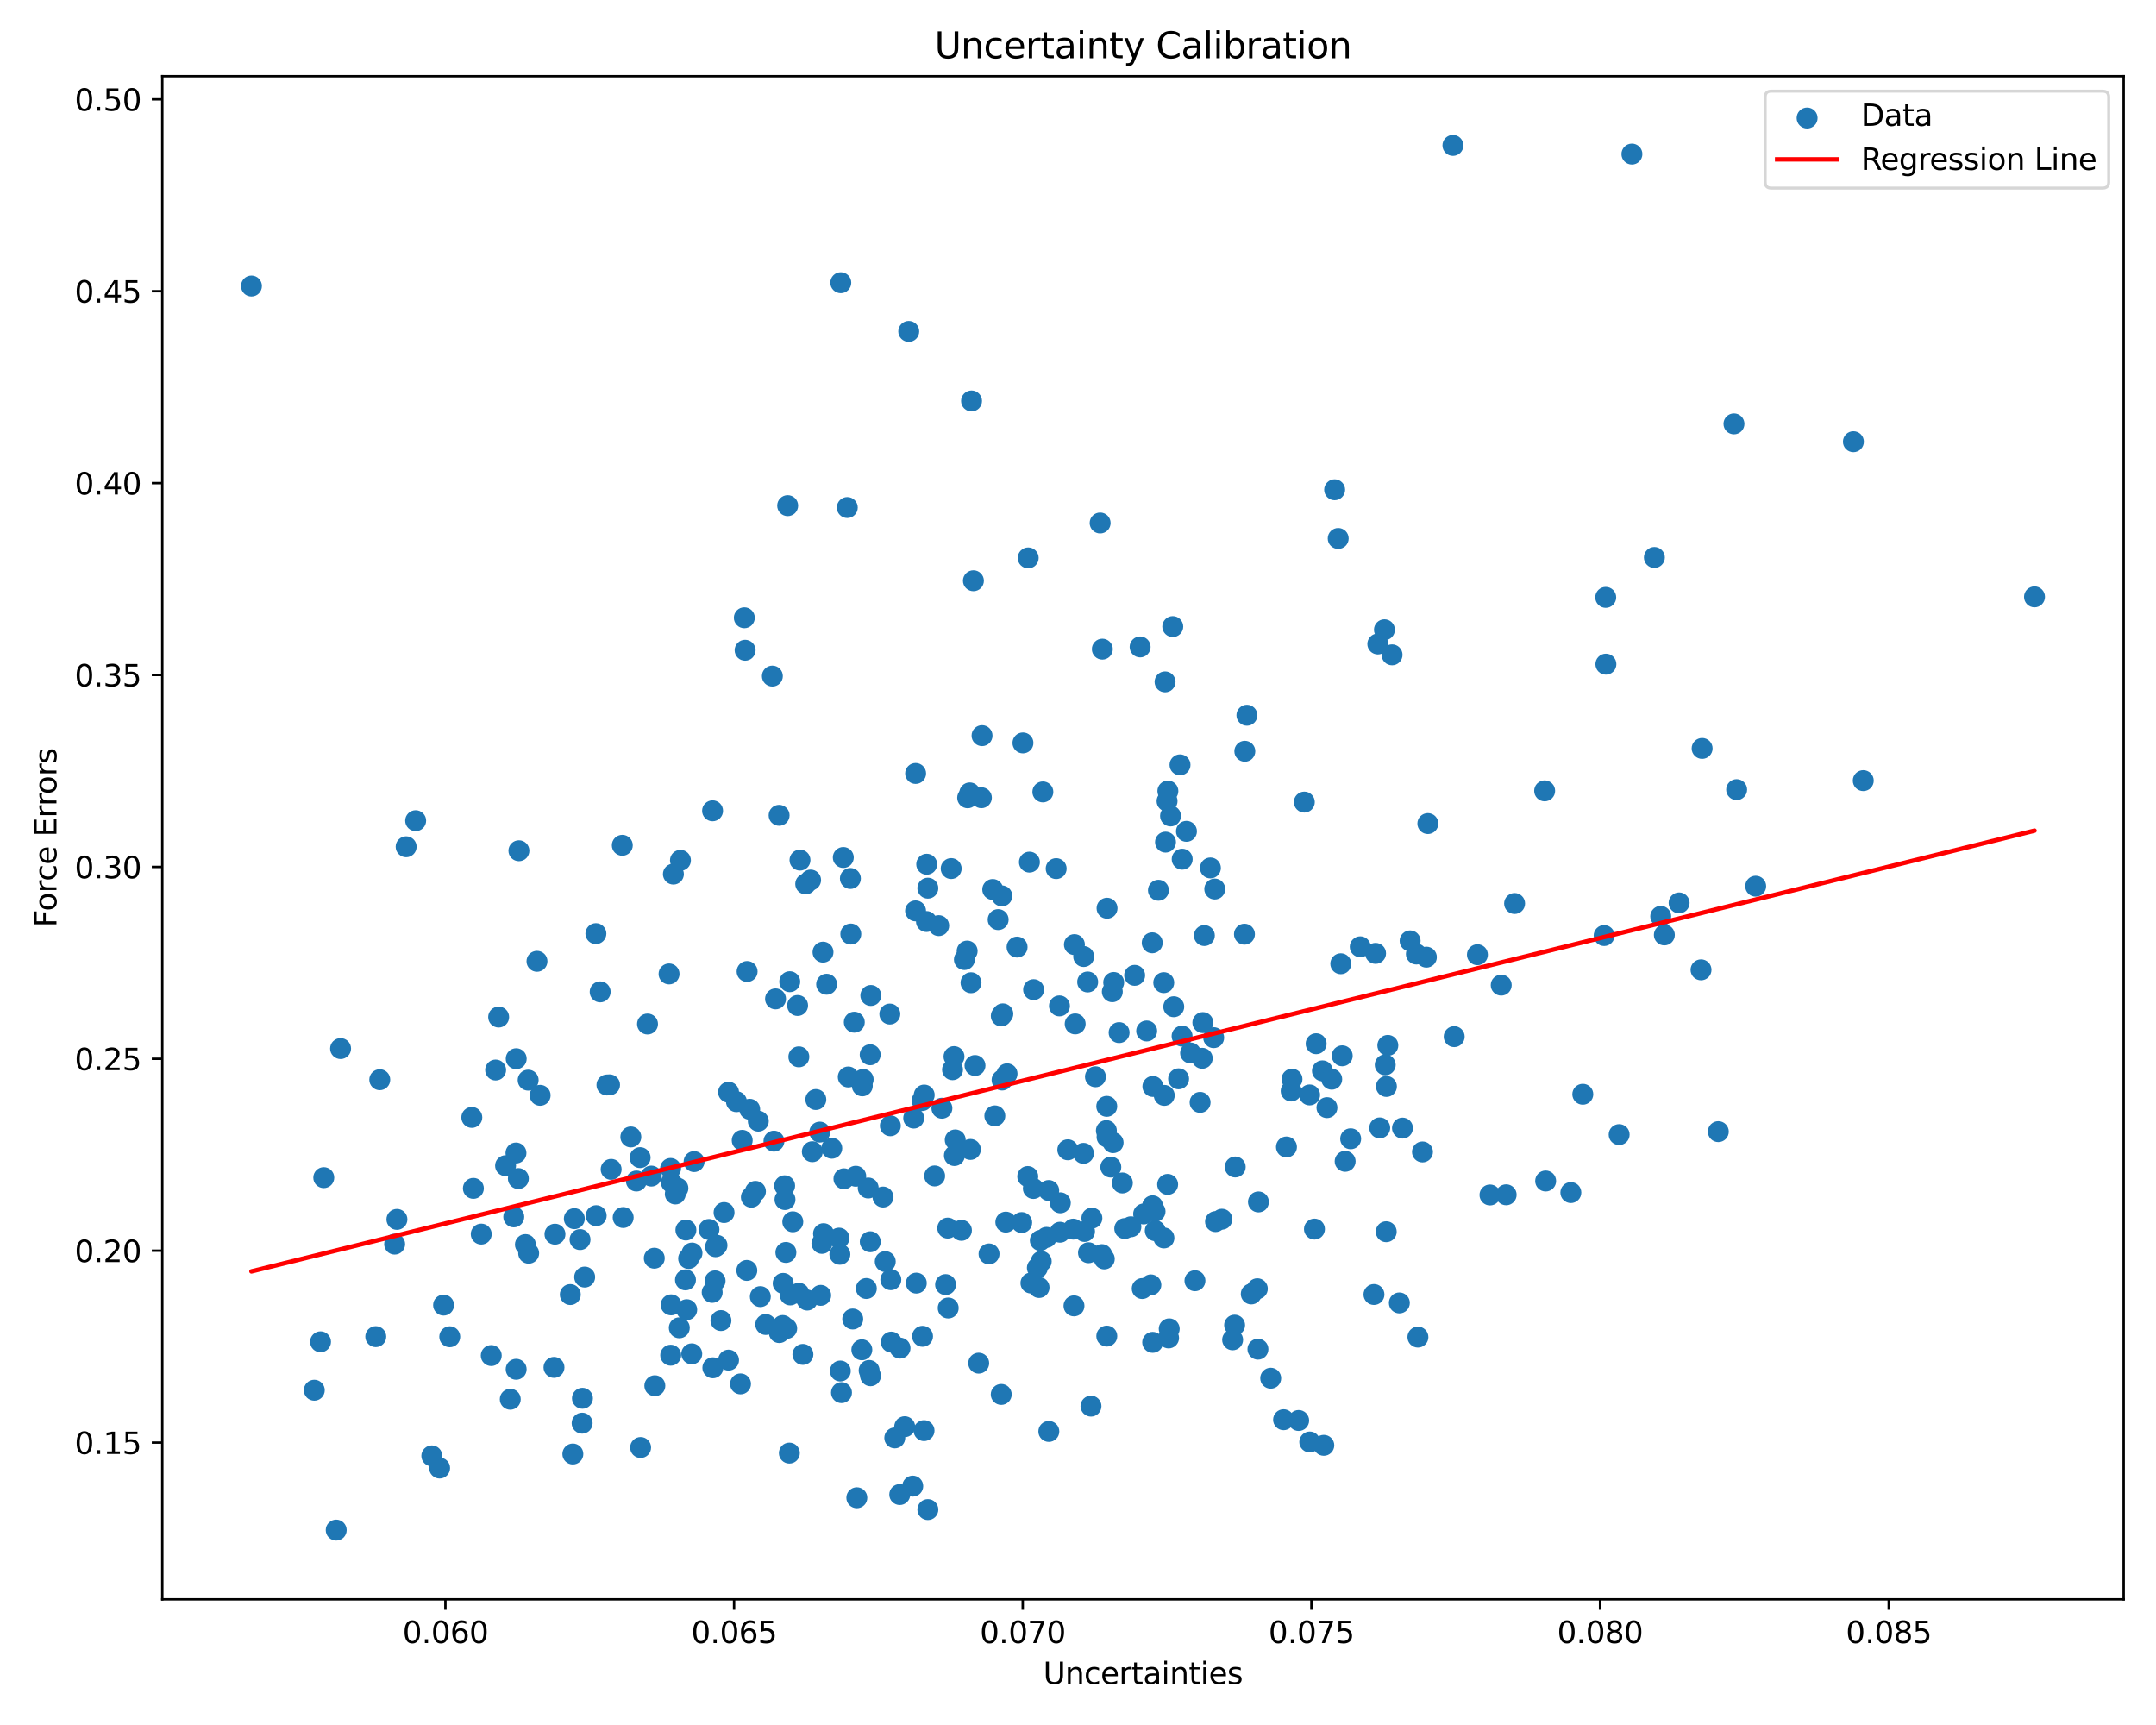 <?xml version="1.0" encoding="utf-8" standalone="no"?>
<!DOCTYPE svg PUBLIC "-//W3C//DTD SVG 1.1//EN"
  "http://www.w3.org/Graphics/SVG/1.1/DTD/svg11.dtd">
<svg xmlns:xlink="http://www.w3.org/1999/xlink" width="720pt" height="576pt" viewBox="0 0 720 576" xmlns="http://www.w3.org/2000/svg" version="1.1">
 <defs>
  <style type="text/css">*{stroke-linejoin: round; stroke-linecap: butt}</style>
 </defs>
 <g id="figure_1">
  <g id="patch_1">
   <path d="M 0 576 
L 720 576 
L 720 0 
L 0 0 
z
" style="fill: #ffffff"/>
  </g>
  <g id="axes_1">
   <g id="patch_2">
    <path d="M 54.2 534.04 
L 709.2 534.04 
L 709.2 25.44 
L 54.2 25.44 
z
" style="fill: #ffffff"/>
   </g>
   <g id="PathCollection_1">
    <defs>
     <path id="m24319b6243" d="M 0 3 
C 0.796 3 1.559 2.684 2.121 2.121 
C 2.684 1.559 3 0.796 3 0 
C 3 -0.796 2.684 -1.559 2.121 -2.121 
C 1.559 -2.684 0.796 -3 0 -3 
C -0.796 -3 -1.559 -2.684 -2.121 -2.121 
C -2.684 -1.559 -3 -0.796 -3 0 
C -3 0.796 -2.684 1.559 -2.121 2.121 
C -1.559 2.684 -0.796 3 0 3 
z
" style="stroke: #1f77b4"/>
    </defs>
    <g clip-path="url(#p282b517d52)">
     <use xlink:href="#m24319b6243" x="319.005" y="380.641" style="fill: #1f77b4; stroke: #1f77b4"/>
     <use xlink:href="#m24319b6243" x="274.482" y="415.173" style="fill: #1f77b4; stroke: #1f77b4"/>
     <use xlink:href="#m24319b6243" x="112.28" y="510.922" style="fill: #1f77b4; stroke: #1f77b4"/>
     <use xlink:href="#m24319b6243" x="258.462" y="381.046" style="fill: #1f77b4; stroke: #1f77b4"/>
     <use xlink:href="#m24319b6243" x="261.385" y="442.597" style="fill: #1f77b4; stroke: #1f77b4"/>
     <use xlink:href="#m24319b6243" x="358.802" y="315.418" style="fill: #1f77b4; stroke: #1f77b4"/>
     <use xlink:href="#m24319b6243" x="312.126" y="392.668" style="fill: #1f77b4; stroke: #1f77b4"/>
     <use xlink:href="#m24319b6243" x="274.073" y="432.534" style="fill: #1f77b4; stroke: #1f77b4"/>
     <use xlink:href="#m24319b6243" x="309.861" y="504.074" style="fill: #1f77b4; stroke: #1f77b4"/>
     <use xlink:href="#m24319b6243" x="335.9" y="408.076" style="fill: #1f77b4; stroke: #1f77b4"/>
     <use xlink:href="#m24319b6243" x="350.26" y="477.974" style="fill: #1f77b4; stroke: #1f77b4"/>
     <use xlink:href="#m24319b6243" x="245.943" y="367.867" style="fill: #1f77b4; stroke: #1f77b4"/>
     <use xlink:href="#m24319b6243" x="412.301" y="442.478" style="fill: #1f77b4; stroke: #1f77b4"/>
     <use xlink:href="#m24319b6243" x="327.957" y="245.643" style="fill: #1f77b4; stroke: #1f77b4"/>
     <use xlink:href="#m24319b6243" x="250.919" y="399.756" style="fill: #1f77b4; stroke: #1f77b4"/>
     <use xlink:href="#m24319b6243" x="150.196" y="446.361" style="fill: #1f77b4; stroke: #1f77b4"/>
     <use xlink:href="#m24319b6243" x="280.476" y="418.824" style="fill: #1f77b4; stroke: #1f77b4"/>
     <use xlink:href="#m24319b6243" x="470.911" y="314.177" style="fill: #1f77b4; stroke: #1f77b4"/>
     <use xlink:href="#m24319b6243" x="433.689" y="474.322" style="fill: #1f77b4; stroke: #1f77b4"/>
     <use xlink:href="#m24319b6243" x="350.222" y="397.527" style="fill: #1f77b4; stroke: #1f77b4"/>
     <use xlink:href="#m24319b6243" x="290.716" y="459.379" style="fill: #1f77b4; stroke: #1f77b4"/>
     <use xlink:href="#m24319b6243" x="369.476" y="377.533" style="fill: #1f77b4; stroke: #1f77b4"/>
     <use xlink:href="#m24319b6243" x="287.968" y="362.586" style="fill: #1f77b4; stroke: #1f77b4"/>
     <use xlink:href="#m24319b6243" x="241.799" y="404.881" style="fill: #1f77b4; stroke: #1f77b4"/>
     <use xlink:href="#m24319b6243" x="160.712" y="412.079" style="fill: #1f77b4; stroke: #1f77b4"/>
     <use xlink:href="#m24319b6243" x="388.696" y="413.363" style="fill: #1f77b4; stroke: #1f77b4"/>
     <use xlink:href="#m24319b6243" x="243.3" y="454.164" style="fill: #1f77b4; stroke: #1f77b4"/>
     <use xlink:href="#m24319b6243" x="385.729" y="404.504" style="fill: #1f77b4; stroke: #1f77b4"/>
     <use xlink:href="#m24319b6243" x="255.721" y="442.26" style="fill: #1f77b4; stroke: #1f77b4"/>
     <use xlink:href="#m24319b6243" x="231.098" y="418.409" style="fill: #1f77b4; stroke: #1f77b4"/>
     <use xlink:href="#m24319b6243" x="345.093" y="396.854" style="fill: #1f77b4; stroke: #1f77b4"/>
     <use xlink:href="#m24319b6243" x="316.498" y="410.078" style="fill: #1f77b4; stroke: #1f77b4"/>
     <use xlink:href="#m24319b6243" x="165.517" y="357.298" style="fill: #1f77b4; stroke: #1f77b4"/>
     <use xlink:href="#m24319b6243" x="334.584" y="299.161" style="fill: #1f77b4; stroke: #1f77b4"/>
     <use xlink:href="#m24319b6243" x="266.788" y="431.839" style="fill: #1f77b4; stroke: #1f77b4"/>
     <use xlink:href="#m24319b6243" x="343.225" y="392.86" style="fill: #1f77b4; stroke: #1f77b4"/>
     <use xlink:href="#m24319b6243" x="428.656" y="474.061" style="fill: #1f77b4; stroke: #1f77b4"/>
     <use xlink:href="#m24319b6243" x="378.92" y="325.681" style="fill: #1f77b4; stroke: #1f77b4"/>
     <use xlink:href="#m24319b6243" x="371.727" y="381.55" style="fill: #1f77b4; stroke: #1f77b4"/>
     <use xlink:href="#m24319b6243" x="203.562" y="362.245" style="fill: #1f77b4; stroke: #1f77b4"/>
     <use xlink:href="#m24319b6243" x="297.636" y="448.147" style="fill: #1f77b4; stroke: #1f77b4"/>
     <use xlink:href="#m24319b6243" x="268.13" y="452.252" style="fill: #1f77b4; stroke: #1f77b4"/>
     <use xlink:href="#m24319b6243" x="217.501" y="392.715" style="fill: #1f77b4; stroke: #1f77b4"/>
     <use xlink:href="#m24319b6243" x="389.939" y="395.489" style="fill: #1f77b4; stroke: #1f77b4"/>
     <use xlink:href="#m24319b6243" x="176.381" y="360.678" style="fill: #1f77b4; stroke: #1f77b4"/>
     <use xlink:href="#m24319b6243" x="435.58" y="267.832" style="fill: #1f77b4; stroke: #1f77b4"/>
     <use xlink:href="#m24319b6243" x="135.634" y="282.749" style="fill: #1f77b4; stroke: #1f77b4"/>
     <use xlink:href="#m24319b6243" x="172.308" y="385.005" style="fill: #1f77b4; stroke: #1f77b4"/>
     <use xlink:href="#m24319b6243" x="307.937" y="367.509" style="fill: #1f77b4; stroke: #1f77b4"/>
     <use xlink:href="#m24319b6243" x="157.563" y="373.123" style="fill: #1f77b4; stroke: #1f77b4"/>
     <use xlink:href="#m24319b6243" x="382.936" y="344.258" style="fill: #1f77b4; stroke: #1f77b4"/>
     <use xlink:href="#m24319b6243" x="226.853" y="443.373" style="fill: #1f77b4; stroke: #1f77b4"/>
     <use xlink:href="#m24319b6243" x="231.798" y="387.871" style="fill: #1f77b4; stroke: #1f77b4"/>
     <use xlink:href="#m24319b6243" x="431.462" y="360.345" style="fill: #1f77b4; stroke: #1f77b4"/>
     <use xlink:href="#m24319b6243" x="273.762" y="378.023" style="fill: #1f77b4; stroke: #1f77b4"/>
     <use xlink:href="#m24319b6243" x="194.508" y="466.906" style="fill: #1f77b4; stroke: #1f77b4"/>
     <use xlink:href="#m24319b6243" x="528.579" y="365.387" style="fill: #1f77b4; stroke: #1f77b4"/>
     <use xlink:href="#m24319b6243" x="236.757" y="410.534" style="fill: #1f77b4; stroke: #1f77b4"/>
     <use xlink:href="#m24319b6243" x="367.962" y="418.935" style="fill: #1f77b4; stroke: #1f77b4"/>
     <use xlink:href="#m24319b6243" x="260.184" y="272.252" style="fill: #1f77b4; stroke: #1f77b4"/>
     <use xlink:href="#m24319b6243" x="104.955" y="464.211" style="fill: #1f77b4; stroke: #1f77b4"/>
     <use xlink:href="#m24319b6243" x="358.659" y="436.047" style="fill: #1f77b4; stroke: #1f77b4"/>
     <use xlink:href="#m24319b6243" x="216.242" y="341.94" style="fill: #1f77b4; stroke: #1f77b4"/>
     <use xlink:href="#m24319b6243" x="223.945" y="390.158" style="fill: #1f77b4; stroke: #1f77b4"/>
     <use xlink:href="#m24319b6243" x="314.549" y="370.056" style="fill: #1f77b4; stroke: #1f77b4"/>
     <use xlink:href="#m24319b6243" x="172.372" y="457.22" style="fill: #1f77b4; stroke: #1f77b4"/>
     <use xlink:href="#m24319b6243" x="441.628" y="357.574" style="fill: #1f77b4; stroke: #1f77b4"/>
     <use xlink:href="#m24319b6243" x="248.833" y="217.129" style="fill: #1f77b4; stroke: #1f77b4"/>
     <use xlink:href="#m24319b6243" x="263.74" y="327.802" style="fill: #1f77b4; stroke: #1f77b4"/>
     <use xlink:href="#m24319b6243" x="113.738" y="350.135" style="fill: #1f77b4; stroke: #1f77b4"/>
     <use xlink:href="#m24319b6243" x="362.181" y="411.201" style="fill: #1f77b4; stroke: #1f77b4"/>
     <use xlink:href="#m24319b6243" x="231.011" y="452.066" style="fill: #1f77b4; stroke: #1f77b4"/>
     <use xlink:href="#m24319b6243" x="458.836" y="432.25" style="fill: #1f77b4; stroke: #1f77b4"/>
     <use xlink:href="#m24319b6243" x="146.808" y="490.204" style="fill: #1f77b4; stroke: #1f77b4"/>
     <use xlink:href="#m24319b6243" x="262.448" y="418.203" style="fill: #1f77b4; stroke: #1f77b4"/>
     <use xlink:href="#m24319b6243" x="283.28" y="359.622" style="fill: #1f77b4; stroke: #1f77b4"/>
     <use xlink:href="#m24319b6243" x="411.639" y="447.381" style="fill: #1f77b4; stroke: #1f77b4"/>
     <use xlink:href="#m24319b6243" x="462.934" y="411.289" style="fill: #1f77b4; stroke: #1f77b4"/>
     <use xlink:href="#m24319b6243" x="324.45" y="133.889" style="fill: #1f77b4; stroke: #1f77b4"/>
     <use xlink:href="#m24319b6243" x="303.477" y="110.663" style="fill: #1f77b4; stroke: #1f77b4"/>
     <use xlink:href="#m24319b6243" x="394.794" y="286.9" style="fill: #1f77b4; stroke: #1f77b4"/>
     <use xlink:href="#m24319b6243" x="448.241" y="352.551" style="fill: #1f77b4; stroke: #1f77b4"/>
     <use xlink:href="#m24319b6243" x="309.393" y="307.715" style="fill: #1f77b4; stroke: #1f77b4"/>
     <use xlink:href="#m24319b6243" x="317.65" y="290.029" style="fill: #1f77b4; stroke: #1f77b4"/>
     <use xlink:href="#m24319b6243" x="224.191" y="394.824" style="fill: #1f77b4; stroke: #1f77b4"/>
     <use xlink:href="#m24319b6243" x="190.452" y="432.27" style="fill: #1f77b4; stroke: #1f77b4"/>
     <use xlink:href="#m24319b6243" x="280.782" y="94.405" style="fill: #1f77b4; stroke: #1f77b4"/>
     <use xlink:href="#m24319b6243" x="283.99" y="293.338" style="fill: #1f77b4; stroke: #1f77b4"/>
     <use xlink:href="#m24319b6243" x="493.387" y="318.798" style="fill: #1f77b4; stroke: #1f77b4"/>
     <use xlink:href="#m24319b6243" x="171.576" y="406.325" style="fill: #1f77b4; stroke: #1f77b4"/>
     <use xlink:href="#m24319b6243" x="505.803" y="301.698" style="fill: #1f77b4; stroke: #1f77b4"/>
     <use xlink:href="#m24319b6243" x="252.28" y="397.822" style="fill: #1f77b4; stroke: #1f77b4"/>
     <use xlink:href="#m24319b6243" x="238.798" y="427.703" style="fill: #1f77b4; stroke: #1f77b4"/>
     <use xlink:href="#m24319b6243" x="327.738" y="266.373" style="fill: #1f77b4; stroke: #1f77b4"/>
     <use xlink:href="#m24319b6243" x="267.156" y="287.202" style="fill: #1f77b4; stroke: #1f77b4"/>
     <use xlink:href="#m24319b6243" x="309.858" y="296.575" style="fill: #1f77b4; stroke: #1f77b4"/>
     <use xlink:href="#m24319b6243" x="370.96" y="389.711" style="fill: #1f77b4; stroke: #1f77b4"/>
     <use xlink:href="#m24319b6243" x="385.009" y="362.784" style="fill: #1f77b4; stroke: #1f77b4"/>
     <use xlink:href="#m24319b6243" x="208.112" y="406.544" style="fill: #1f77b4; stroke: #1f77b4"/>
     <use xlink:href="#m24319b6243" x="377.662" y="409.635" style="fill: #1f77b4; stroke: #1f77b4"/>
     <use xlink:href="#m24319b6243" x="384.337" y="429.044" style="fill: #1f77b4; stroke: #1f77b4"/>
     <use xlink:href="#m24319b6243" x="297.161" y="338.609" style="fill: #1f77b4; stroke: #1f77b4"/>
     <use xlink:href="#m24319b6243" x="380.749" y="216.02" style="fill: #1f77b4; stroke: #1f77b4"/>
     <use xlink:href="#m24319b6243" x="361.905" y="319.399" style="fill: #1f77b4; stroke: #1f77b4"/>
     <use xlink:href="#m24319b6243" x="463.47" y="349.075" style="fill: #1f77b4; stroke: #1f77b4"/>
     <use xlink:href="#m24319b6243" x="401.699" y="341.461" style="fill: #1f77b4; stroke: #1f77b4"/>
     <use xlink:href="#m24319b6243" x="285.292" y="341.333" style="fill: #1f77b4; stroke: #1f77b4"/>
     <use xlink:href="#m24319b6243" x="454.259" y="316.152" style="fill: #1f77b4; stroke: #1f77b4"/>
     <use xlink:href="#m24319b6243" x="266.777" y="352.892" style="fill: #1f77b4; stroke: #1f77b4"/>
     <use xlink:href="#m24319b6243" x="381.446" y="430.264" style="fill: #1f77b4; stroke: #1f77b4"/>
     <use xlink:href="#m24319b6243" x="568.06" y="323.842" style="fill: #1f77b4; stroke: #1f77b4"/>
     <use xlink:href="#m24319b6243" x="263.889" y="432.399" style="fill: #1f77b4; stroke: #1f77b4"/>
     <use xlink:href="#m24319b6243" x="223.984" y="452.517" style="fill: #1f77b4; stroke: #1f77b4"/>
     <use xlink:href="#m24319b6243" x="266.358" y="335.748" style="fill: #1f77b4; stroke: #1f77b4"/>
     <use xlink:href="#m24319b6243" x="308.643" y="365.651" style="fill: #1f77b4; stroke: #1f77b4"/>
     <use xlink:href="#m24319b6243" x="125.491" y="446.323" style="fill: #1f77b4; stroke: #1f77b4"/>
     <use xlink:href="#m24319b6243" x="476.346" y="319.607" style="fill: #1f77b4; stroke: #1f77b4"/>
     <use xlink:href="#m24319b6243" x="308.586" y="477.705" style="fill: #1f77b4; stroke: #1f77b4"/>
     <use xlink:href="#m24319b6243" x="359.058" y="341.902" style="fill: #1f77b4; stroke: #1f77b4"/>
     <use xlink:href="#m24319b6243" x="346.43" y="423.362" style="fill: #1f77b4; stroke: #1f77b4"/>
     <use xlink:href="#m24319b6243" x="348.264" y="264.431" style="fill: #1f77b4; stroke: #1f77b4"/>
     <use xlink:href="#m24319b6243" x="262.721" y="443.578" style="fill: #1f77b4; stroke: #1f77b4"/>
     <use xlink:href="#m24319b6243" x="437.343" y="365.615" style="fill: #1f77b4; stroke: #1f77b4"/>
     <use xlink:href="#m24319b6243" x="447.763" y="321.813" style="fill: #1f77b4; stroke: #1f77b4"/>
     <use xlink:href="#m24319b6243" x="622.239" y="260.664" style="fill: #1f77b4; stroke: #1f77b4"/>
     <use xlink:href="#m24319b6243" x="679.427" y="199.301" style="fill: #1f77b4; stroke: #1f77b4"/>
     <use xlink:href="#m24319b6243" x="179.326" y="320.995" style="fill: #1f77b4; stroke: #1f77b4"/>
     <use xlink:href="#m24319b6243" x="224.883" y="291.876" style="fill: #1f77b4; stroke: #1f77b4"/>
     <use xlink:href="#m24319b6243" x="341.614" y="248.073" style="fill: #1f77b4; stroke: #1f77b4"/>
     <use xlink:href="#m24319b6243" x="148.139" y="435.786" style="fill: #1f77b4; stroke: #1f77b4"/>
     <use xlink:href="#m24319b6243" x="363.505" y="418.304" style="fill: #1f77b4; stroke: #1f77b4"/>
     <use xlink:href="#m24319b6243" x="138.812" y="274.043" style="fill: #1f77b4; stroke: #1f77b4"/>
     <use xlink:href="#m24319b6243" x="443.138" y="369.862" style="fill: #1f77b4; stroke: #1f77b4"/>
     <use xlink:href="#m24319b6243" x="354.099" y="401.635" style="fill: #1f77b4; stroke: #1f77b4"/>
     <use xlink:href="#m24319b6243" x="343.366" y="186.299" style="fill: #1f77b4; stroke: #1f77b4"/>
     <use xlink:href="#m24319b6243" x="193.706" y="413.911" style="fill: #1f77b4; stroke: #1f77b4"/>
     <use xlink:href="#m24319b6243" x="391.648" y="209.235" style="fill: #1f77b4; stroke: #1f77b4"/>
     <use xlink:href="#m24319b6243" x="288.252" y="360.441" style="fill: #1f77b4; stroke: #1f77b4"/>
     <use xlink:href="#m24319b6243" x="535.709" y="312.394" style="fill: #1f77b4; stroke: #1f77b4"/>
     <use xlink:href="#m24319b6243" x="369.704" y="379.657" style="fill: #1f77b4; stroke: #1f77b4"/>
     <use xlink:href="#m24319b6243" x="386.861" y="297.273" style="fill: #1f77b4; stroke: #1f77b4"/>
     <use xlink:href="#m24319b6243" x="271.277" y="384.573" style="fill: #1f77b4; stroke: #1f77b4"/>
     <use xlink:href="#m24319b6243" x="275.018" y="411.933" style="fill: #1f77b4; stroke: #1f77b4"/>
     <use xlink:href="#m24319b6243" x="108.127" y="393.232" style="fill: #1f77b4; stroke: #1f77b4"/>
     <use xlink:href="#m24319b6243" x="424.359" y="460.209" style="fill: #1f77b4; stroke: #1f77b4"/>
     <use xlink:href="#m24319b6243" x="166.524" y="339.615" style="fill: #1f77b4; stroke: #1f77b4"/>
     <use xlink:href="#m24319b6243" x="390.018" y="264.148" style="fill: #1f77b4; stroke: #1f77b4"/>
     <use xlink:href="#m24319b6243" x="540.716" y="378.86" style="fill: #1f77b4; stroke: #1f77b4"/>
     <use xlink:href="#m24319b6243" x="290.597" y="352.196" style="fill: #1f77b4; stroke: #1f77b4"/>
     <use xlink:href="#m24319b6243" x="451.061" y="380.254" style="fill: #1f77b4; stroke: #1f77b4"/>
     <use xlink:href="#m24319b6243" x="346.99" y="429.911" style="fill: #1f77b4; stroke: #1f77b4"/>
     <use xlink:href="#m24319b6243" x="364.335" y="469.528" style="fill: #1f77b4; stroke: #1f77b4"/>
     <use xlink:href="#m24319b6243" x="280.183" y="413.421" style="fill: #1f77b4; stroke: #1f77b4"/>
     <use xlink:href="#m24319b6243" x="339.658" y="316.247" style="fill: #1f77b4; stroke: #1f77b4"/>
     <use xlink:href="#m24319b6243" x="324.07" y="383.816" style="fill: #1f77b4; stroke: #1f77b4"/>
     <use xlink:href="#m24319b6243" x="277.771" y="383.412" style="fill: #1f77b4; stroke: #1f77b4"/>
     <use xlink:href="#m24319b6243" x="318.593" y="352.806" style="fill: #1f77b4; stroke: #1f77b4"/>
     <use xlink:href="#m24319b6243" x="185.332" y="412.108" style="fill: #1f77b4; stroke: #1f77b4"/>
     <use xlink:href="#m24319b6243" x="257.935" y="225.758" style="fill: #1f77b4; stroke: #1f77b4"/>
     <use xlink:href="#m24319b6243" x="343.78" y="287.879" style="fill: #1f77b4; stroke: #1f77b4"/>
     <use xlink:href="#m24319b6243" x="369.616" y="446.142" style="fill: #1f77b4; stroke: #1f77b4"/>
     <use xlink:href="#m24319b6243" x="195.252" y="426.428" style="fill: #1f77b4; stroke: #1f77b4"/>
     <use xlink:href="#m24319b6243" x="347.715" y="421.187" style="fill: #1f77b4; stroke: #1f77b4"/>
     <use xlink:href="#m24319b6243" x="304.814" y="496.234" style="fill: #1f77b4; stroke: #1f77b4"/>
     <use xlink:href="#m24319b6243" x="294.886" y="399.704" style="fill: #1f77b4; stroke: #1f77b4"/>
     <use xlink:href="#m24319b6243" x="289.944" y="396.691" style="fill: #1f77b4; stroke: #1f77b4"/>
     <use xlink:href="#m24319b6243" x="229.969" y="420.236" style="fill: #1f77b4; stroke: #1f77b4"/>
     <use xlink:href="#m24319b6243" x="385.802" y="410.948" style="fill: #1f77b4; stroke: #1f77b4"/>
     <use xlink:href="#m24319b6243" x="281.018" y="465.014" style="fill: #1f77b4; stroke: #1f77b4"/>
     <use xlink:href="#m24319b6243" x="368.782" y="420.374" style="fill: #1f77b4; stroke: #1f77b4"/>
     <use xlink:href="#m24319b6243" x="439.529" y="348.515" style="fill: #1f77b4; stroke: #1f77b4"/>
     <use xlink:href="#m24319b6243" x="356.597" y="383.933" style="fill: #1f77b4; stroke: #1f77b4"/>
     <use xlink:href="#m24319b6243" x="323.156" y="266.394" style="fill: #1f77b4; stroke: #1f77b4"/>
     <use xlink:href="#m24319b6243" x="318.723" y="385.858" style="fill: #1f77b4; stroke: #1f77b4"/>
     <use xlink:href="#m24319b6243" x="555.812" y="312.181" style="fill: #1f77b4; stroke: #1f77b4"/>
     <use xlink:href="#m24319b6243" x="336.31" y="358.558" style="fill: #1f77b4; stroke: #1f77b4"/>
     <use xlink:href="#m24319b6243" x="399.058" y="427.651" style="fill: #1f77b4; stroke: #1f77b4"/>
     <use xlink:href="#m24319b6243" x="298.812" y="480.133" style="fill: #1f77b4; stroke: #1f77b4"/>
     <use xlink:href="#m24319b6243" x="213.769" y="386.549" style="fill: #1f77b4; stroke: #1f77b4"/>
     <use xlink:href="#m24319b6243" x="224.114" y="435.705" style="fill: #1f77b4; stroke: #1f77b4"/>
     <use xlink:href="#m24319b6243" x="460.76" y="376.625" style="fill: #1f77b4; stroke: #1f77b4"/>
     <use xlink:href="#m24319b6243" x="420.092" y="450.506" style="fill: #1f77b4; stroke: #1f77b4"/>
     <use xlink:href="#m24319b6243" x="144.21" y="486.14" style="fill: #1f77b4; stroke: #1f77b4"/>
     <use xlink:href="#m24319b6243" x="316.656" y="436.762" style="fill: #1f77b4; stroke: #1f77b4"/>
     <use xlink:href="#m24319b6243" x="501.334" y="328.948" style="fill: #1f77b4; stroke: #1f77b4"/>
     <use xlink:href="#m24319b6243" x="290.627" y="414.638" style="fill: #1f77b4; stroke: #1f77b4"/>
     <use xlink:href="#m24319b6243" x="390.465" y="443.715" style="fill: #1f77b4; stroke: #1f77b4"/>
     <use xlink:href="#m24319b6243" x="158.085" y="396.813" style="fill: #1f77b4; stroke: #1f77b4"/>
     <use xlink:href="#m24319b6243" x="248.571" y="206.28" style="fill: #1f77b4; stroke: #1f77b4"/>
     <use xlink:href="#m24319b6243" x="544.981" y="51.452" style="fill: #1f77b4; stroke: #1f77b4"/>
     <use xlink:href="#m24319b6243" x="618.948" y="147.49" style="fill: #1f77b4; stroke: #1f77b4"/>
     <use xlink:href="#m24319b6243" x="402.199" y="312.396" style="fill: #1f77b4; stroke: #1f77b4"/>
     <use xlink:href="#m24319b6243" x="270.697" y="293.865" style="fill: #1f77b4; stroke: #1f77b4"/>
     <use xlink:href="#m24319b6243" x="300.568" y="450.147" style="fill: #1f77b4; stroke: #1f77b4"/>
     <use xlink:href="#m24319b6243" x="354.001" y="411.454" style="fill: #1f77b4; stroke: #1f77b4"/>
     <use xlink:href="#m24319b6243" x="185.006" y="456.589" style="fill: #1f77b4; stroke: #1f77b4"/>
     <use xlink:href="#m24319b6243" x="552.483" y="186.146" style="fill: #1f77b4; stroke: #1f77b4"/>
     <use xlink:href="#m24319b6243" x="330.293" y="418.7" style="fill: #1f77b4; stroke: #1f77b4"/>
     <use xlink:href="#m24319b6243" x="437.401" y="481.502" style="fill: #1f77b4; stroke: #1f77b4"/>
     <use xlink:href="#m24319b6243" x="326.836" y="455.177" style="fill: #1f77b4; stroke: #1f77b4"/>
     <use xlink:href="#m24319b6243" x="473.002" y="318.563" style="fill: #1f77b4; stroke: #1f77b4"/>
     <use xlink:href="#m24319b6243" x="191.799" y="406.929" style="fill: #1f77b4; stroke: #1f77b4"/>
     <use xlink:href="#m24319b6243" x="264.755" y="407.974" style="fill: #1f77b4; stroke: #1f77b4"/>
     <use xlink:href="#m24319b6243" x="199.097" y="405.925" style="fill: #1f77b4; stroke: #1f77b4"/>
     <use xlink:href="#m24319b6243" x="568.43" y="249.911" style="fill: #1f77b4; stroke: #1f77b4"/>
     <use xlink:href="#m24319b6243" x="396.222" y="277.598" style="fill: #1f77b4; stroke: #1f77b4"/>
     <use xlink:href="#m24319b6243" x="313.483" y="309.085" style="fill: #1f77b4; stroke: #1f77b4"/>
     <use xlink:href="#m24319b6243" x="334.649" y="360.638" style="fill: #1f77b4; stroke: #1f77b4"/>
     <use xlink:href="#m24319b6243" x="212.526" y="394.358" style="fill: #1f77b4; stroke: #1f77b4"/>
     <use xlink:href="#m24319b6243" x="168.836" y="389.238" style="fill: #1f77b4; stroke: #1f77b4"/>
     <use xlink:href="#m24319b6243" x="485.631" y="346.15" style="fill: #1f77b4; stroke: #1f77b4"/>
     <use xlink:href="#m24319b6243" x="261.541" y="428.54" style="fill: #1f77b4; stroke: #1f77b4"/>
     <use xlink:href="#m24319b6243" x="286.139" y="500.124" style="fill: #1f77b4; stroke: #1f77b4"/>
     <use xlink:href="#m24319b6243" x="369.7" y="303.274" style="fill: #1f77b4; stroke: #1f77b4"/>
     <use xlink:href="#m24319b6243" x="180.378" y="365.747" style="fill: #1f77b4; stroke: #1f77b4"/>
     <use xlink:href="#m24319b6243" x="295.634" y="421.26" style="fill: #1f77b4; stroke: #1f77b4"/>
     <use xlink:href="#m24319b6243" x="394.067" y="255.403" style="fill: #1f77b4; stroke: #1f77b4"/>
     <use xlink:href="#m24319b6243" x="586.314" y="295.914" style="fill: #1f77b4; stroke: #1f77b4"/>
     <use xlink:href="#m24319b6243" x="345.175" y="330.456" style="fill: #1f77b4; stroke: #1f77b4"/>
     <use xlink:href="#m24319b6243" x="524.589" y="398.217" style="fill: #1f77b4; stroke: #1f77b4"/>
     <use xlink:href="#m24319b6243" x="237.966" y="270.74" style="fill: #1f77b4; stroke: #1f77b4"/>
     <use xlink:href="#m24319b6243" x="300.476" y="499.048" style="fill: #1f77b4; stroke: #1f77b4"/>
     <use xlink:href="#m24319b6243" x="253.91" y="432.958" style="fill: #1f77b4; stroke: #1f77b4"/>
     <use xlink:href="#m24319b6243" x="485.213" y="48.558" style="fill: #1f77b4; stroke: #1f77b4"/>
     <use xlink:href="#m24319b6243" x="353.806" y="335.889" style="fill: #1f77b4; stroke: #1f77b4"/>
     <use xlink:href="#m24319b6243" x="308.085" y="446.212" style="fill: #1f77b4; stroke: #1f77b4"/>
     <use xlink:href="#m24319b6243" x="390.909" y="272.455" style="fill: #1f77b4; stroke: #1f77b4"/>
     <use xlink:href="#m24319b6243" x="371.92" y="328.059" style="fill: #1f77b4; stroke: #1f77b4"/>
     <use xlink:href="#m24319b6243" x="290.25" y="457.607" style="fill: #1f77b4; stroke: #1f77b4"/>
     <use xlink:href="#m24319b6243" x="272.445" y="367.146" style="fill: #1f77b4; stroke: #1f77b4"/>
     <use xlink:href="#m24319b6243" x="334.366" y="465.614" style="fill: #1f77b4; stroke: #1f77b4"/>
     <use xlink:href="#m24319b6243" x="384.787" y="314.814" style="fill: #1f77b4; stroke: #1f77b4"/>
     <use xlink:href="#m24319b6243" x="389.074" y="227.691" style="fill: #1f77b4; stroke: #1f77b4"/>
     <use xlink:href="#m24319b6243" x="334.897" y="338.54" style="fill: #1f77b4; stroke: #1f77b4"/>
     <use xlink:href="#m24319b6243" x="412.498" y="389.668" style="fill: #1f77b4; stroke: #1f77b4"/>
     <use xlink:href="#m24319b6243" x="250.363" y="370.4" style="fill: #1f77b4; stroke: #1f77b4"/>
     <use xlink:href="#m24319b6243" x="331.529" y="297.014" style="fill: #1f77b4; stroke: #1f77b4"/>
     <use xlink:href="#m24319b6243" x="429.617" y="382.995" style="fill: #1f77b4; stroke: #1f77b4"/>
     <use xlink:href="#m24319b6243" x="384.906" y="402.636" style="fill: #1f77b4; stroke: #1f77b4"/>
     <use xlink:href="#m24319b6243" x="315.777" y="428.944" style="fill: #1f77b4; stroke: #1f77b4"/>
     <use xlink:href="#m24319b6243" x="325.604" y="355.791" style="fill: #1f77b4; stroke: #1f77b4"/>
     <use xlink:href="#m24319b6243" x="464.879" y="218.662" style="fill: #1f77b4; stroke: #1f77b4"/>
     <use xlink:href="#m24319b6243" x="274.844" y="317.934" style="fill: #1f77b4; stroke: #1f77b4"/>
     <use xlink:href="#m24319b6243" x="247.295" y="462.1" style="fill: #1f77b4; stroke: #1f77b4"/>
     <use xlink:href="#m24319b6243" x="281.836" y="393.616" style="fill: #1f77b4; stroke: #1f77b4"/>
     <use xlink:href="#m24319b6243" x="497.58" y="399.015" style="fill: #1f77b4; stroke: #1f77b4"/>
     <use xlink:href="#m24319b6243" x="502.983" y="398.954" style="fill: #1f77b4; stroke: #1f77b4"/>
     <use xlink:href="#m24319b6243" x="374.819" y="395.011" style="fill: #1f77b4; stroke: #1f77b4"/>
     <use xlink:href="#m24319b6243" x="579.062" y="141.537" style="fill: #1f77b4; stroke: #1f77b4"/>
     <use xlink:href="#m24319b6243" x="400.778" y="368.103" style="fill: #1f77b4; stroke: #1f77b4"/>
     <use xlink:href="#m24319b6243" x="170.405" y="467.229" style="fill: #1f77b4; stroke: #1f77b4"/>
     <use xlink:href="#m24319b6243" x="225.519" y="398.682" style="fill: #1f77b4; stroke: #1f77b4"/>
     <use xlink:href="#m24319b6243" x="263.607" y="485.212" style="fill: #1f77b4; stroke: #1f77b4"/>
     <use xlink:href="#m24319b6243" x="462.337" y="210.287" style="fill: #1f77b4; stroke: #1f77b4"/>
     <use xlink:href="#m24319b6243" x="83.973" y="95.514" style="fill: #1f77b4; stroke: #1f77b4"/>
     <use xlink:href="#m24319b6243" x="462.996" y="362.788" style="fill: #1f77b4; stroke: #1f77b4"/>
     <use xlink:href="#m24319b6243" x="449.216" y="387.782" style="fill: #1f77b4; stroke: #1f77b4"/>
     <use xlink:href="#m24319b6243" x="226.39" y="396.762" style="fill: #1f77b4; stroke: #1f77b4"/>
     <use xlink:href="#m24319b6243" x="263.044" y="168.843" style="fill: #1f77b4; stroke: #1f77b4"/>
     <use xlink:href="#m24319b6243" x="467.317" y="435.064" style="fill: #1f77b4; stroke: #1f77b4"/>
     <use xlink:href="#m24319b6243" x="297.492" y="427.308" style="fill: #1f77b4; stroke: #1f77b4"/>
     <use xlink:href="#m24319b6243" x="397.598" y="351.616" style="fill: #1f77b4; stroke: #1f77b4"/>
     <use xlink:href="#m24319b6243" x="199.002" y="311.756" style="fill: #1f77b4; stroke: #1f77b4"/>
     <use xlink:href="#m24319b6243" x="164.056" y="452.633" style="fill: #1f77b4; stroke: #1f77b4"/>
     <use xlink:href="#m24319b6243" x="240.757" y="440.956" style="fill: #1f77b4; stroke: #1f77b4"/>
     <use xlink:href="#m24319b6243" x="444.731" y="360.362" style="fill: #1f77b4; stroke: #1f77b4"/>
     <use xlink:href="#m24319b6243" x="322.066" y="320.41" style="fill: #1f77b4; stroke: #1f77b4"/>
     <use xlink:href="#m24319b6243" x="388.637" y="328.12" style="fill: #1f77b4; stroke: #1f77b4"/>
     <use xlink:href="#m24319b6243" x="318.099" y="357.197" style="fill: #1f77b4; stroke: #1f77b4"/>
     <use xlink:href="#m24319b6243" x="560.744" y="301.5" style="fill: #1f77b4; stroke: #1f77b4"/>
     <use xlink:href="#m24319b6243" x="334.383" y="339.239" style="fill: #1f77b4; stroke: #1f77b4"/>
     <use xlink:href="#m24319b6243" x="389.224" y="281.2" style="fill: #1f77b4; stroke: #1f77b4"/>
     <use xlink:href="#m24319b6243" x="442.086" y="482.609" style="fill: #1f77b4; stroke: #1f77b4"/>
     <use xlink:href="#m24319b6243" x="390.25" y="446.752" style="fill: #1f77b4; stroke: #1f77b4"/>
     <use xlink:href="#m24319b6243" x="258.993" y="333.545" style="fill: #1f77b4; stroke: #1f77b4"/>
     <use xlink:href="#m24319b6243" x="475.039" y="384.65" style="fill: #1f77b4; stroke: #1f77b4"/>
     <use xlink:href="#m24319b6243" x="462.598" y="355.575" style="fill: #1f77b4; stroke: #1f77b4"/>
     <use xlink:href="#m24319b6243" x="191.306" y="485.515" style="fill: #1f77b4; stroke: #1f77b4"/>
     <use xlink:href="#m24319b6243" x="516.174" y="394.352" style="fill: #1f77b4; stroke: #1f77b4"/>
     <use xlink:href="#m24319b6243" x="126.825" y="360.532" style="fill: #1f77b4; stroke: #1f77b4"/>
     <use xlink:href="#m24319b6243" x="306.004" y="428.449" style="fill: #1f77b4; stroke: #1f77b4"/>
     <use xlink:href="#m24319b6243" x="371.46" y="331.153" style="fill: #1f77b4; stroke: #1f77b4"/>
     <use xlink:href="#m24319b6243" x="173.108" y="393.541" style="fill: #1f77b4; stroke: #1f77b4"/>
     <use xlink:href="#m24319b6243" x="438.964" y="410.41" style="fill: #1f77b4; stroke: #1f77b4"/>
     <use xlink:href="#m24319b6243" x="389.747" y="267.506" style="fill: #1f77b4; stroke: #1f77b4"/>
     <use xlink:href="#m24319b6243" x="237.834" y="431.54" style="fill: #1f77b4; stroke: #1f77b4"/>
     <use xlink:href="#m24319b6243" x="249.502" y="324.4" style="fill: #1f77b4; stroke: #1f77b4"/>
     <use xlink:href="#m24319b6243" x="393.594" y="360.23" style="fill: #1f77b4; stroke: #1f77b4"/>
     <use xlink:href="#m24319b6243" x="408.049" y="407.107" style="fill: #1f77b4; stroke: #1f77b4"/>
     <use xlink:href="#m24319b6243" x="284.127" y="311.891" style="fill: #1f77b4; stroke: #1f77b4"/>
     <use xlink:href="#m24319b6243" x="536.291" y="221.778" style="fill: #1f77b4; stroke: #1f77b4"/>
     <use xlink:href="#m24319b6243" x="401.487" y="353.382" style="fill: #1f77b4; stroke: #1f77b4"/>
     <use xlink:href="#m24319b6243" x="305.134" y="373.351" style="fill: #1f77b4; stroke: #1f77b4"/>
     <use xlink:href="#m24319b6243" x="324.273" y="328.154" style="fill: #1f77b4; stroke: #1f77b4"/>
     <use xlink:href="#m24319b6243" x="358.41" y="410.422" style="fill: #1f77b4; stroke: #1f77b4"/>
     <use xlink:href="#m24319b6243" x="289.315" y="430.246" style="fill: #1f77b4; stroke: #1f77b4"/>
     <use xlink:href="#m24319b6243" x="260.241" y="444.967" style="fill: #1f77b4; stroke: #1f77b4"/>
     <use xlink:href="#m24319b6243" x="321.071" y="410.829" style="fill: #1f77b4; stroke: #1f77b4"/>
     <use xlink:href="#m24319b6243" x="262.148" y="400.55" style="fill: #1f77b4; stroke: #1f77b4"/>
     <use xlink:href="#m24319b6243" x="131.795" y="415.423" style="fill: #1f77b4; stroke: #1f77b4"/>
     <use xlink:href="#m24319b6243" x="369.603" y="369.426" style="fill: #1f77b4; stroke: #1f77b4"/>
     <use xlink:href="#m24319b6243" x="229.329" y="437.326" style="fill: #1f77b4; stroke: #1f77b4"/>
     <use xlink:href="#m24319b6243" x="172.389" y="353.522" style="fill: #1f77b4; stroke: #1f77b4"/>
     <use xlink:href="#m24319b6243" x="404.22" y="289.823" style="fill: #1f77b4; stroke: #1f77b4"/>
     <use xlink:href="#m24319b6243" x="468.366" y="376.69" style="fill: #1f77b4; stroke: #1f77b4"/>
     <use xlink:href="#m24319b6243" x="333.334" y="307.074" style="fill: #1f77b4; stroke: #1f77b4"/>
     <use xlink:href="#m24319b6243" x="384.944" y="448.228" style="fill: #1f77b4; stroke: #1f77b4"/>
     <use xlink:href="#m24319b6243" x="420.26" y="401.337" style="fill: #1f77b4; stroke: #1f77b4"/>
     <use xlink:href="#m24319b6243" x="459.37" y="318.35" style="fill: #1f77b4; stroke: #1f77b4"/>
     <use xlink:href="#m24319b6243" x="218.499" y="420.128" style="fill: #1f77b4; stroke: #1f77b4"/>
     <use xlink:href="#m24319b6243" x="247.862" y="380.779" style="fill: #1f77b4; stroke: #1f77b4"/>
     <use xlink:href="#m24319b6243" x="415.712" y="250.858" style="fill: #1f77b4; stroke: #1f77b4"/>
     <use xlink:href="#m24319b6243" x="352.711" y="290.046" style="fill: #1f77b4; stroke: #1f77b4"/>
     <use xlink:href="#m24319b6243" x="476.837" y="275.003" style="fill: #1f77b4; stroke: #1f77b4"/>
     <use xlink:href="#m24319b6243" x="228.915" y="427.366" style="fill: #1f77b4; stroke: #1f77b4"/>
     <use xlink:href="#m24319b6243" x="415.587" y="311.942" style="fill: #1f77b4; stroke: #1f77b4"/>
     <use xlink:href="#m24319b6243" x="284.772" y="440.434" style="fill: #1f77b4; stroke: #1f77b4"/>
     <use xlink:href="#m24319b6243" x="573.836" y="377.87" style="fill: #1f77b4; stroke: #1f77b4"/>
     <use xlink:href="#m24319b6243" x="373.731" y="344.801" style="fill: #1f77b4; stroke: #1f77b4"/>
     <use xlink:href="#m24319b6243" x="405.673" y="296.865" style="fill: #1f77b4; stroke: #1f77b4"/>
     <use xlink:href="#m24319b6243" x="239.443" y="415.83" style="fill: #1f77b4; stroke: #1f77b4"/>
     <use xlink:href="#m24319b6243" x="173.295" y="284.077" style="fill: #1f77b4; stroke: #1f77b4"/>
     <use xlink:href="#m24319b6243" x="349.474" y="413.167" style="fill: #1f77b4; stroke: #1f77b4"/>
     <use xlink:href="#m24319b6243" x="285.78" y="392.768" style="fill: #1f77b4; stroke: #1f77b4"/>
     <use xlink:href="#m24319b6243" x="204.094" y="390.465" style="fill: #1f77b4; stroke: #1f77b4"/>
     <use xlink:href="#m24319b6243" x="579.955" y="263.674" style="fill: #1f77b4; stroke: #1f77b4"/>
     <use xlink:href="#m24319b6243" x="238.061" y="456.721" style="fill: #1f77b4; stroke: #1f77b4"/>
     <use xlink:href="#m24319b6243" x="287.813" y="450.714" style="fill: #1f77b4; stroke: #1f77b4"/>
     <use xlink:href="#m24319b6243" x="253.236" y="374.364" style="fill: #1f77b4; stroke: #1f77b4"/>
     <use xlink:href="#m24319b6243" x="364.637" y="406.756" style="fill: #1f77b4; stroke: #1f77b4"/>
     <use xlink:href="#m24319b6243" x="176.549" y="418.465" style="fill: #1f77b4; stroke: #1f77b4"/>
     <use xlink:href="#m24319b6243" x="227.239" y="287.285" style="fill: #1f77b4; stroke: #1f77b4"/>
     <use xlink:href="#m24319b6243" x="276.058" y="328.654" style="fill: #1f77b4; stroke: #1f77b4"/>
     <use xlink:href="#m24319b6243" x="405.922" y="407.908" style="fill: #1f77b4; stroke: #1f77b4"/>
     <use xlink:href="#m24319b6243" x="305.754" y="304.16" style="fill: #1f77b4; stroke: #1f77b4"/>
     <use xlink:href="#m24319b6243" x="243.3" y="364.704" style="fill: #1f77b4; stroke: #1f77b4"/>
     <use xlink:href="#m24319b6243" x="297.33" y="375.909" style="fill: #1f77b4; stroke: #1f77b4"/>
     <use xlink:href="#m24319b6243" x="249.404" y="424.212" style="fill: #1f77b4; stroke: #1f77b4"/>
     <use xlink:href="#m24319b6243" x="269.559" y="434.114" style="fill: #1f77b4; stroke: #1f77b4"/>
     <use xlink:href="#m24319b6243" x="375.617" y="410.225" style="fill: #1f77b4; stroke: #1f77b4"/>
     <use xlink:href="#m24319b6243" x="431.191" y="364.304" style="fill: #1f77b4; stroke: #1f77b4"/>
     <use xlink:href="#m24319b6243" x="213.934" y="483.346" style="fill: #1f77b4; stroke: #1f77b4"/>
     <use xlink:href="#m24319b6243" x="365.826" y="359.549" style="fill: #1f77b4; stroke: #1f77b4"/>
     <use xlink:href="#m24319b6243" x="405.313" y="346.493" style="fill: #1f77b4; stroke: #1f77b4"/>
     <use xlink:href="#m24319b6243" x="391.978" y="336.162" style="fill: #1f77b4; stroke: #1f77b4"/>
     <use xlink:href="#m24319b6243" x="282.951" y="169.478" style="fill: #1f77b4; stroke: #1f77b4"/>
     <use xlink:href="#m24319b6243" x="368.128" y="216.759" style="fill: #1f77b4; stroke: #1f77b4"/>
     <use xlink:href="#m24319b6243" x="194.406" y="475.214" style="fill: #1f77b4; stroke: #1f77b4"/>
     <use xlink:href="#m24319b6243" x="281.62" y="286.332" style="fill: #1f77b4; stroke: #1f77b4"/>
     <use xlink:href="#m24319b6243" x="536.234" y="199.469" style="fill: #1f77b4; stroke: #1f77b4"/>
     <use xlink:href="#m24319b6243" x="381.918" y="405.357" style="fill: #1f77b4; stroke: #1f77b4"/>
     <use xlink:href="#m24319b6243" x="280.622" y="457.797" style="fill: #1f77b4; stroke: #1f77b4"/>
     <use xlink:href="#m24319b6243" x="473.514" y="446.475" style="fill: #1f77b4; stroke: #1f77b4"/>
     <use xlink:href="#m24319b6243" x="202.692" y="362.293" style="fill: #1f77b4; stroke: #1f77b4"/>
     <use xlink:href="#m24319b6243" x="107.04" y="448.05" style="fill: #1f77b4; stroke: #1f77b4"/>
     <use xlink:href="#m24319b6243" x="341.196" y="408.229" style="fill: #1f77b4; stroke: #1f77b4"/>
     <use xlink:href="#m24319b6243" x="322.986" y="317.577" style="fill: #1f77b4; stroke: #1f77b4"/>
     <use xlink:href="#m24319b6243" x="309.479" y="288.583" style="fill: #1f77b4; stroke: #1f77b4"/>
     <use xlink:href="#m24319b6243" x="302.124" y="476.39" style="fill: #1f77b4; stroke: #1f77b4"/>
     <use xlink:href="#m24319b6243" x="229.058" y="410.72" style="fill: #1f77b4; stroke: #1f77b4"/>
     <use xlink:href="#m24319b6243" x="223.434" y="325.21" style="fill: #1f77b4; stroke: #1f77b4"/>
     <use xlink:href="#m24319b6243" x="446.898" y="179.803" style="fill: #1f77b4; stroke: #1f77b4"/>
     <use xlink:href="#m24319b6243" x="416.413" y="238.831" style="fill: #1f77b4; stroke: #1f77b4"/>
     <use xlink:href="#m24319b6243" x="445.709" y="163.54" style="fill: #1f77b4; stroke: #1f77b4"/>
     <use xlink:href="#m24319b6243" x="460.128" y="215.04" style="fill: #1f77b4; stroke: #1f77b4"/>
     <use xlink:href="#m24319b6243" x="207.82" y="282.261" style="fill: #1f77b4; stroke: #1f77b4"/>
     <use xlink:href="#m24319b6243" x="363.23" y="327.895" style="fill: #1f77b4; stroke: #1f77b4"/>
     <use xlink:href="#m24319b6243" x="361.83" y="385.123" style="fill: #1f77b4; stroke: #1f77b4"/>
     <use xlink:href="#m24319b6243" x="200.428" y="331.199" style="fill: #1f77b4; stroke: #1f77b4"/>
     <use xlink:href="#m24319b6243" x="262.026" y="395.951" style="fill: #1f77b4; stroke: #1f77b4"/>
     <use xlink:href="#m24319b6243" x="394.758" y="345.98" style="fill: #1f77b4; stroke: #1f77b4"/>
     <use xlink:href="#m24319b6243" x="367.396" y="174.637" style="fill: #1f77b4; stroke: #1f77b4"/>
     <use xlink:href="#m24319b6243" x="344.282" y="428.423" style="fill: #1f77b4; stroke: #1f77b4"/>
     <use xlink:href="#m24319b6243" x="417.864" y="432.066" style="fill: #1f77b4; stroke: #1f77b4"/>
     <use xlink:href="#m24319b6243" x="332.227" y="372.603" style="fill: #1f77b4; stroke: #1f77b4"/>
     <use xlink:href="#m24319b6243" x="388.805" y="365.766" style="fill: #1f77b4; stroke: #1f77b4"/>
     <use xlink:href="#m24319b6243" x="290.817" y="332.407" style="fill: #1f77b4; stroke: #1f77b4"/>
     <use xlink:href="#m24319b6243" x="419.888" y="430.326" style="fill: #1f77b4; stroke: #1f77b4"/>
     <use xlink:href="#m24319b6243" x="347.418" y="414.2" style="fill: #1f77b4; stroke: #1f77b4"/>
     <use xlink:href="#m24319b6243" x="305.772" y="258.269" style="fill: #1f77b4; stroke: #1f77b4"/>
     <use xlink:href="#m24319b6243" x="323.854" y="264.761" style="fill: #1f77b4; stroke: #1f77b4"/>
     <use xlink:href="#m24319b6243" x="210.672" y="379.641" style="fill: #1f77b4; stroke: #1f77b4"/>
     <use xlink:href="#m24319b6243" x="515.839" y="264.077" style="fill: #1f77b4; stroke: #1f77b4"/>
     <use xlink:href="#m24319b6243" x="175.463" y="415.574" style="fill: #1f77b4; stroke: #1f77b4"/>
     <use xlink:href="#m24319b6243" x="269.074" y="295.164" style="fill: #1f77b4; stroke: #1f77b4"/>
     <use xlink:href="#m24319b6243" x="325.074" y="193.92" style="fill: #1f77b4; stroke: #1f77b4"/>
     <use xlink:href="#m24319b6243" x="132.552" y="407.165" style="fill: #1f77b4; stroke: #1f77b4"/>
     <use xlink:href="#m24319b6243" x="554.603" y="305.984" style="fill: #1f77b4; stroke: #1f77b4"/>
     <use xlink:href="#m24319b6243" x="238.968" y="416.29" style="fill: #1f77b4; stroke: #1f77b4"/>
     <use xlink:href="#m24319b6243" x="218.684" y="462.714" style="fill: #1f77b4; stroke: #1f77b4"/>
    </g>
   </g>
   <g id="matplotlib.axis_1">
    <g id="xtick_1">
     <g id="line2d_1">
      <defs>
       <path id="m51fc0f703d" d="M 0 0 
L 0 3.5 
" style="stroke: #000000; stroke-width: 0.8"/>
      </defs>
      <g>
       <use xlink:href="#m51fc0f703d" x="148.744" y="534.04" style="stroke: #000000; stroke-width: 0.8"/>
      </g>
     </g>
     <g id="text_1">
      <!-- 0.060 -->
      <g transform="translate(134.43 548.638) scale(0.1 -0.1)">
       <defs>
        <path id="DejaVuSans-30" d="M 2034 4250 
Q 1547 4250 1301 3770 
Q 1056 3291 1056 2328 
Q 1056 1369 1301 889 
Q 1547 409 2034 409 
Q 2525 409 2770 889 
Q 3016 1369 3016 2328 
Q 3016 3291 2770 3770 
Q 2525 4250 2034 4250 
z
M 2034 4750 
Q 2819 4750 3233 4129 
Q 3647 3509 3647 2328 
Q 3647 1150 3233 529 
Q 2819 -91 2034 -91 
Q 1250 -91 836 529 
Q 422 1150 422 2328 
Q 422 3509 836 4129 
Q 1250 4750 2034 4750 
z
" transform="scale(0.016)"/>
        <path id="DejaVuSans-2e" d="M 684 794 
L 1344 794 
L 1344 0 
L 684 0 
L 684 794 
z
" transform="scale(0.016)"/>
        <path id="DejaVuSans-36" d="M 2113 2584 
Q 1688 2584 1439 2293 
Q 1191 2003 1191 1497 
Q 1191 994 1439 701 
Q 1688 409 2113 409 
Q 2538 409 2786 701 
Q 3034 994 3034 1497 
Q 3034 2003 2786 2293 
Q 2538 2584 2113 2584 
z
M 3366 4563 
L 3366 3988 
Q 3128 4100 2886 4159 
Q 2644 4219 2406 4219 
Q 1781 4219 1451 3797 
Q 1122 3375 1075 2522 
Q 1259 2794 1537 2939 
Q 1816 3084 2150 3084 
Q 2853 3084 3261 2657 
Q 3669 2231 3669 1497 
Q 3669 778 3244 343 
Q 2819 -91 2113 -91 
Q 1303 -91 875 529 
Q 447 1150 447 2328 
Q 447 3434 972 4092 
Q 1497 4750 2381 4750 
Q 2619 4750 2861 4703 
Q 3103 4656 3366 4563 
z
" transform="scale(0.016)"/>
       </defs>
       <use xlink:href="#DejaVuSans-30"/>
       <use xlink:href="#DejaVuSans-2e" x="63.623"/>
       <use xlink:href="#DejaVuSans-30" x="95.41"/>
       <use xlink:href="#DejaVuSans-36" x="159.033"/>
       <use xlink:href="#DejaVuSans-30" x="222.656"/>
      </g>
     </g>
    </g>
    <g id="xtick_2">
     <g id="line2d_2">
      <g>
       <use xlink:href="#m51fc0f703d" x="245.144" y="534.04" style="stroke: #000000; stroke-width: 0.8"/>
      </g>
     </g>
     <g id="text_2">
      <!-- 0.065 -->
      <g transform="translate(230.83 548.638) scale(0.1 -0.1)">
       <defs>
        <path id="DejaVuSans-35" d="M 691 4666 
L 3169 4666 
L 3169 4134 
L 1269 4134 
L 1269 2991 
Q 1406 3038 1543 3061 
Q 1681 3084 1819 3084 
Q 2600 3084 3056 2656 
Q 3513 2228 3513 1497 
Q 3513 744 3044 326 
Q 2575 -91 1722 -91 
Q 1428 -91 1123 -41 
Q 819 9 494 109 
L 494 744 
Q 775 591 1075 516 
Q 1375 441 1709 441 
Q 2250 441 2565 725 
Q 2881 1009 2881 1497 
Q 2881 1984 2565 2268 
Q 2250 2553 1709 2553 
Q 1456 2553 1204 2497 
Q 953 2441 691 2322 
L 691 4666 
z
" transform="scale(0.016)"/>
       </defs>
       <use xlink:href="#DejaVuSans-30"/>
       <use xlink:href="#DejaVuSans-2e" x="63.623"/>
       <use xlink:href="#DejaVuSans-30" x="95.41"/>
       <use xlink:href="#DejaVuSans-36" x="159.033"/>
       <use xlink:href="#DejaVuSans-35" x="222.656"/>
      </g>
     </g>
    </g>
    <g id="xtick_3">
     <g id="line2d_3">
      <g>
       <use xlink:href="#m51fc0f703d" x="341.544" y="534.04" style="stroke: #000000; stroke-width: 0.8"/>
      </g>
     </g>
     <g id="text_3">
      <!-- 0.070 -->
      <g transform="translate(327.23 548.638) scale(0.1 -0.1)">
       <defs>
        <path id="DejaVuSans-37" d="M 525 4666 
L 3525 4666 
L 3525 4397 
L 1831 0 
L 1172 0 
L 2766 4134 
L 525 4134 
L 525 4666 
z
" transform="scale(0.016)"/>
       </defs>
       <use xlink:href="#DejaVuSans-30"/>
       <use xlink:href="#DejaVuSans-2e" x="63.623"/>
       <use xlink:href="#DejaVuSans-30" x="95.41"/>
       <use xlink:href="#DejaVuSans-37" x="159.033"/>
       <use xlink:href="#DejaVuSans-30" x="222.656"/>
      </g>
     </g>
    </g>
    <g id="xtick_4">
     <g id="line2d_4">
      <g>
       <use xlink:href="#m51fc0f703d" x="437.944" y="534.04" style="stroke: #000000; stroke-width: 0.8"/>
      </g>
     </g>
     <g id="text_4">
      <!-- 0.075 -->
      <g transform="translate(423.63 548.638) scale(0.1 -0.1)">
       <use xlink:href="#DejaVuSans-30"/>
       <use xlink:href="#DejaVuSans-2e" x="63.623"/>
       <use xlink:href="#DejaVuSans-30" x="95.41"/>
       <use xlink:href="#DejaVuSans-37" x="159.033"/>
       <use xlink:href="#DejaVuSans-35" x="222.656"/>
      </g>
     </g>
    </g>
    <g id="xtick_5">
     <g id="line2d_5">
      <g>
       <use xlink:href="#m51fc0f703d" x="534.344" y="534.04" style="stroke: #000000; stroke-width: 0.8"/>
      </g>
     </g>
     <g id="text_5">
      <!-- 0.080 -->
      <g transform="translate(520.03 548.638) scale(0.1 -0.1)">
       <defs>
        <path id="DejaVuSans-38" d="M 2034 2216 
Q 1584 2216 1326 1975 
Q 1069 1734 1069 1313 
Q 1069 891 1326 650 
Q 1584 409 2034 409 
Q 2484 409 2743 651 
Q 3003 894 3003 1313 
Q 3003 1734 2745 1975 
Q 2488 2216 2034 2216 
z
M 1403 2484 
Q 997 2584 770 2862 
Q 544 3141 544 3541 
Q 544 4100 942 4425 
Q 1341 4750 2034 4750 
Q 2731 4750 3128 4425 
Q 3525 4100 3525 3541 
Q 3525 3141 3298 2862 
Q 3072 2584 2669 2484 
Q 3125 2378 3379 2068 
Q 3634 1759 3634 1313 
Q 3634 634 3220 271 
Q 2806 -91 2034 -91 
Q 1263 -91 848 271 
Q 434 634 434 1313 
Q 434 1759 690 2068 
Q 947 2378 1403 2484 
z
M 1172 3481 
Q 1172 3119 1398 2916 
Q 1625 2713 2034 2713 
Q 2441 2713 2670 2916 
Q 2900 3119 2900 3481 
Q 2900 3844 2670 4047 
Q 2441 4250 2034 4250 
Q 1625 4250 1398 4047 
Q 1172 3844 1172 3481 
z
" transform="scale(0.016)"/>
       </defs>
       <use xlink:href="#DejaVuSans-30"/>
       <use xlink:href="#DejaVuSans-2e" x="63.623"/>
       <use xlink:href="#DejaVuSans-30" x="95.41"/>
       <use xlink:href="#DejaVuSans-38" x="159.033"/>
       <use xlink:href="#DejaVuSans-30" x="222.656"/>
      </g>
     </g>
    </g>
    <g id="xtick_6">
     <g id="line2d_6">
      <g>
       <use xlink:href="#m51fc0f703d" x="630.744" y="534.04" style="stroke: #000000; stroke-width: 0.8"/>
      </g>
     </g>
     <g id="text_6">
      <!-- 0.085 -->
      <g transform="translate(616.43 548.638) scale(0.1 -0.1)">
       <use xlink:href="#DejaVuSans-30"/>
       <use xlink:href="#DejaVuSans-2e" x="63.623"/>
       <use xlink:href="#DejaVuSans-30" x="95.41"/>
       <use xlink:href="#DejaVuSans-38" x="159.033"/>
       <use xlink:href="#DejaVuSans-35" x="222.656"/>
      </g>
     </g>
    </g>
    <g id="text_7">
     <!-- Uncertainties -->
     <g transform="translate(348.378 562.317) scale(0.1 -0.1)">
      <defs>
       <path id="DejaVuSans-55" d="M 556 4666 
L 1191 4666 
L 1191 1831 
Q 1191 1081 1462 751 
Q 1734 422 2344 422 
Q 2950 422 3222 751 
Q 3494 1081 3494 1831 
L 3494 4666 
L 4128 4666 
L 4128 1753 
Q 4128 841 3676 375 
Q 3225 -91 2344 -91 
Q 1459 -91 1007 375 
Q 556 841 556 1753 
L 556 4666 
z
" transform="scale(0.016)"/>
       <path id="DejaVuSans-6e" d="M 3513 2113 
L 3513 0 
L 2938 0 
L 2938 2094 
Q 2938 2591 2744 2837 
Q 2550 3084 2163 3084 
Q 1697 3084 1428 2787 
Q 1159 2491 1159 1978 
L 1159 0 
L 581 0 
L 581 3500 
L 1159 3500 
L 1159 2956 
Q 1366 3272 1645 3428 
Q 1925 3584 2291 3584 
Q 2894 3584 3203 3211 
Q 3513 2838 3513 2113 
z
" transform="scale(0.016)"/>
       <path id="DejaVuSans-63" d="M 3122 3366 
L 3122 2828 
Q 2878 2963 2633 3030 
Q 2388 3097 2138 3097 
Q 1578 3097 1268 2742 
Q 959 2388 959 1747 
Q 959 1106 1268 751 
Q 1578 397 2138 397 
Q 2388 397 2633 464 
Q 2878 531 3122 666 
L 3122 134 
Q 2881 22 2623 -34 
Q 2366 -91 2075 -91 
Q 1284 -91 818 406 
Q 353 903 353 1747 
Q 353 2603 823 3093 
Q 1294 3584 2113 3584 
Q 2378 3584 2631 3529 
Q 2884 3475 3122 3366 
z
" transform="scale(0.016)"/>
       <path id="DejaVuSans-65" d="M 3597 1894 
L 3597 1613 
L 953 1613 
Q 991 1019 1311 708 
Q 1631 397 2203 397 
Q 2534 397 2845 478 
Q 3156 559 3463 722 
L 3463 178 
Q 3153 47 2828 -22 
Q 2503 -91 2169 -91 
Q 1331 -91 842 396 
Q 353 884 353 1716 
Q 353 2575 817 3079 
Q 1281 3584 2069 3584 
Q 2775 3584 3186 3129 
Q 3597 2675 3597 1894 
z
M 3022 2063 
Q 3016 2534 2758 2815 
Q 2500 3097 2075 3097 
Q 1594 3097 1305 2825 
Q 1016 2553 972 2059 
L 3022 2063 
z
" transform="scale(0.016)"/>
       <path id="DejaVuSans-72" d="M 2631 2963 
Q 2534 3019 2420 3045 
Q 2306 3072 2169 3072 
Q 1681 3072 1420 2755 
Q 1159 2438 1159 1844 
L 1159 0 
L 581 0 
L 581 3500 
L 1159 3500 
L 1159 2956 
Q 1341 3275 1631 3429 
Q 1922 3584 2338 3584 
Q 2397 3584 2469 3576 
Q 2541 3569 2628 3553 
L 2631 2963 
z
" transform="scale(0.016)"/>
       <path id="DejaVuSans-74" d="M 1172 4494 
L 1172 3500 
L 2356 3500 
L 2356 3053 
L 1172 3053 
L 1172 1153 
Q 1172 725 1289 603 
Q 1406 481 1766 481 
L 2356 481 
L 2356 0 
L 1766 0 
Q 1100 0 847 248 
Q 594 497 594 1153 
L 594 3053 
L 172 3053 
L 172 3500 
L 594 3500 
L 594 4494 
L 1172 4494 
z
" transform="scale(0.016)"/>
       <path id="DejaVuSans-61" d="M 2194 1759 
Q 1497 1759 1228 1600 
Q 959 1441 959 1056 
Q 959 750 1161 570 
Q 1363 391 1709 391 
Q 2188 391 2477 730 
Q 2766 1069 2766 1631 
L 2766 1759 
L 2194 1759 
z
M 3341 1997 
L 3341 0 
L 2766 0 
L 2766 531 
Q 2569 213 2275 61 
Q 1981 -91 1556 -91 
Q 1019 -91 701 211 
Q 384 513 384 1019 
Q 384 1609 779 1909 
Q 1175 2209 1959 2209 
L 2766 2209 
L 2766 2266 
Q 2766 2663 2505 2880 
Q 2244 3097 1772 3097 
Q 1472 3097 1187 3025 
Q 903 2953 641 2809 
L 641 3341 
Q 956 3463 1253 3523 
Q 1550 3584 1831 3584 
Q 2591 3584 2966 3190 
Q 3341 2797 3341 1997 
z
" transform="scale(0.016)"/>
       <path id="DejaVuSans-69" d="M 603 3500 
L 1178 3500 
L 1178 0 
L 603 0 
L 603 3500 
z
M 603 4863 
L 1178 4863 
L 1178 4134 
L 603 4134 
L 603 4863 
z
" transform="scale(0.016)"/>
       <path id="DejaVuSans-73" d="M 2834 3397 
L 2834 2853 
Q 2591 2978 2328 3040 
Q 2066 3103 1784 3103 
Q 1356 3103 1142 2972 
Q 928 2841 928 2578 
Q 928 2378 1081 2264 
Q 1234 2150 1697 2047 
L 1894 2003 
Q 2506 1872 2764 1633 
Q 3022 1394 3022 966 
Q 3022 478 2636 193 
Q 2250 -91 1575 -91 
Q 1294 -91 989 -36 
Q 684 19 347 128 
L 347 722 
Q 666 556 975 473 
Q 1284 391 1588 391 
Q 1994 391 2212 530 
Q 2431 669 2431 922 
Q 2431 1156 2273 1281 
Q 2116 1406 1581 1522 
L 1381 1569 
Q 847 1681 609 1914 
Q 372 2147 372 2553 
Q 372 3047 722 3315 
Q 1072 3584 1716 3584 
Q 2034 3584 2315 3537 
Q 2597 3491 2834 3397 
z
" transform="scale(0.016)"/>
      </defs>
      <use xlink:href="#DejaVuSans-55"/>
      <use xlink:href="#DejaVuSans-6e" x="73.193"/>
      <use xlink:href="#DejaVuSans-63" x="136.572"/>
      <use xlink:href="#DejaVuSans-65" x="191.553"/>
      <use xlink:href="#DejaVuSans-72" x="253.076"/>
      <use xlink:href="#DejaVuSans-74" x="294.189"/>
      <use xlink:href="#DejaVuSans-61" x="333.398"/>
      <use xlink:href="#DejaVuSans-69" x="394.678"/>
      <use xlink:href="#DejaVuSans-6e" x="422.461"/>
      <use xlink:href="#DejaVuSans-74" x="485.84"/>
      <use xlink:href="#DejaVuSans-69" x="525.049"/>
      <use xlink:href="#DejaVuSans-65" x="552.832"/>
      <use xlink:href="#DejaVuSans-73" x="614.355"/>
     </g>
    </g>
   </g>
   <g id="matplotlib.axis_2">
    <g id="ytick_1">
     <g id="line2d_7">
      <defs>
       <path id="m7906dc054b" d="M 0 0 
L -3.5 0 
" style="stroke: #000000; stroke-width: 0.8"/>
      </defs>
      <g>
       <use xlink:href="#m7906dc054b" x="54.2" y="481.701" style="stroke: #000000; stroke-width: 0.8"/>
      </g>
     </g>
     <g id="text_8">
      <!-- 0.15 -->
      <g transform="translate(24.934 485.501) scale(0.1 -0.1)">
       <defs>
        <path id="DejaVuSans-31" d="M 794 531 
L 1825 531 
L 1825 4091 
L 703 3866 
L 703 4441 
L 1819 4666 
L 2450 4666 
L 2450 531 
L 3481 531 
L 3481 0 
L 794 0 
L 794 531 
z
" transform="scale(0.016)"/>
       </defs>
       <use xlink:href="#DejaVuSans-30"/>
       <use xlink:href="#DejaVuSans-2e" x="63.623"/>
       <use xlink:href="#DejaVuSans-31" x="95.41"/>
       <use xlink:href="#DejaVuSans-35" x="159.033"/>
      </g>
     </g>
    </g>
    <g id="ytick_2">
     <g id="line2d_8">
      <g>
       <use xlink:href="#m7906dc054b" x="54.2" y="417.625" style="stroke: #000000; stroke-width: 0.8"/>
      </g>
     </g>
     <g id="text_9">
      <!-- 0.20 -->
      <g transform="translate(24.934 421.424) scale(0.1 -0.1)">
       <defs>
        <path id="DejaVuSans-32" d="M 1228 531 
L 3431 531 
L 3431 0 
L 469 0 
L 469 531 
Q 828 903 1448 1529 
Q 2069 2156 2228 2338 
Q 2531 2678 2651 2914 
Q 2772 3150 2772 3378 
Q 2772 3750 2511 3984 
Q 2250 4219 1831 4219 
Q 1534 4219 1204 4116 
Q 875 4013 500 3803 
L 500 4441 
Q 881 4594 1212 4672 
Q 1544 4750 1819 4750 
Q 2544 4750 2975 4387 
Q 3406 4025 3406 3419 
Q 3406 3131 3298 2873 
Q 3191 2616 2906 2266 
Q 2828 2175 2409 1742 
Q 1991 1309 1228 531 
z
" transform="scale(0.016)"/>
       </defs>
       <use xlink:href="#DejaVuSans-30"/>
       <use xlink:href="#DejaVuSans-2e" x="63.623"/>
       <use xlink:href="#DejaVuSans-32" x="95.41"/>
       <use xlink:href="#DejaVuSans-30" x="159.033"/>
      </g>
     </g>
    </g>
    <g id="ytick_3">
     <g id="line2d_9">
      <g>
       <use xlink:href="#m7906dc054b" x="54.2" y="353.549" style="stroke: #000000; stroke-width: 0.8"/>
      </g>
     </g>
     <g id="text_10">
      <!-- 0.25 -->
      <g transform="translate(24.934 357.348) scale(0.1 -0.1)">
       <use xlink:href="#DejaVuSans-30"/>
       <use xlink:href="#DejaVuSans-2e" x="63.623"/>
       <use xlink:href="#DejaVuSans-32" x="95.41"/>
       <use xlink:href="#DejaVuSans-35" x="159.033"/>
      </g>
     </g>
    </g>
    <g id="ytick_4">
     <g id="line2d_10">
      <g>
       <use xlink:href="#m7906dc054b" x="54.2" y="289.473" style="stroke: #000000; stroke-width: 0.8"/>
      </g>
     </g>
     <g id="text_11">
      <!-- 0.30 -->
      <g transform="translate(24.934 293.272) scale(0.1 -0.1)">
       <defs>
        <path id="DejaVuSans-33" d="M 2597 2516 
Q 3050 2419 3304 2112 
Q 3559 1806 3559 1356 
Q 3559 666 3084 287 
Q 2609 -91 1734 -91 
Q 1441 -91 1130 -33 
Q 819 25 488 141 
L 488 750 
Q 750 597 1062 519 
Q 1375 441 1716 441 
Q 2309 441 2620 675 
Q 2931 909 2931 1356 
Q 2931 1769 2642 2001 
Q 2353 2234 1838 2234 
L 1294 2234 
L 1294 2753 
L 1863 2753 
Q 2328 2753 2575 2939 
Q 2822 3125 2822 3475 
Q 2822 3834 2567 4026 
Q 2313 4219 1838 4219 
Q 1578 4219 1281 4162 
Q 984 4106 628 3988 
L 628 4550 
Q 988 4650 1302 4700 
Q 1616 4750 1894 4750 
Q 2613 4750 3031 4423 
Q 3450 4097 3450 3541 
Q 3450 3153 3228 2886 
Q 3006 2619 2597 2516 
z
" transform="scale(0.016)"/>
       </defs>
       <use xlink:href="#DejaVuSans-30"/>
       <use xlink:href="#DejaVuSans-2e" x="63.623"/>
       <use xlink:href="#DejaVuSans-33" x="95.41"/>
       <use xlink:href="#DejaVuSans-30" x="159.033"/>
      </g>
     </g>
    </g>
    <g id="ytick_5">
     <g id="line2d_11">
      <g>
       <use xlink:href="#m7906dc054b" x="54.2" y="225.396" style="stroke: #000000; stroke-width: 0.8"/>
      </g>
     </g>
     <g id="text_12">
      <!-- 0.35 -->
      <g transform="translate(24.934 229.196) scale(0.1 -0.1)">
       <use xlink:href="#DejaVuSans-30"/>
       <use xlink:href="#DejaVuSans-2e" x="63.623"/>
       <use xlink:href="#DejaVuSans-33" x="95.41"/>
       <use xlink:href="#DejaVuSans-35" x="159.033"/>
      </g>
     </g>
    </g>
    <g id="ytick_6">
     <g id="line2d_12">
      <g>
       <use xlink:href="#m7906dc054b" x="54.2" y="161.32" style="stroke: #000000; stroke-width: 0.8"/>
      </g>
     </g>
     <g id="text_13">
      <!-- 0.40 -->
      <g transform="translate(24.934 165.119) scale(0.1 -0.1)">
       <defs>
        <path id="DejaVuSans-34" d="M 2419 4116 
L 825 1625 
L 2419 1625 
L 2419 4116 
z
M 2253 4666 
L 3047 4666 
L 3047 1625 
L 3713 1625 
L 3713 1100 
L 3047 1100 
L 3047 0 
L 2419 0 
L 2419 1100 
L 313 1100 
L 313 1709 
L 2253 4666 
z
" transform="scale(0.016)"/>
       </defs>
       <use xlink:href="#DejaVuSans-30"/>
       <use xlink:href="#DejaVuSans-2e" x="63.623"/>
       <use xlink:href="#DejaVuSans-34" x="95.41"/>
       <use xlink:href="#DejaVuSans-30" x="159.033"/>
      </g>
     </g>
    </g>
    <g id="ytick_7">
     <g id="line2d_13">
      <g>
       <use xlink:href="#m7906dc054b" x="54.2" y="97.244" style="stroke: #000000; stroke-width: 0.8"/>
      </g>
     </g>
     <g id="text_14">
      <!-- 0.45 -->
      <g transform="translate(24.934 101.043) scale(0.1 -0.1)">
       <use xlink:href="#DejaVuSans-30"/>
       <use xlink:href="#DejaVuSans-2e" x="63.623"/>
       <use xlink:href="#DejaVuSans-34" x="95.41"/>
       <use xlink:href="#DejaVuSans-35" x="159.033"/>
      </g>
     </g>
    </g>
    <g id="ytick_8">
     <g id="line2d_14">
      <g>
       <use xlink:href="#m7906dc054b" x="54.2" y="33.168" style="stroke: #000000; stroke-width: 0.8"/>
      </g>
     </g>
     <g id="text_15">
      <!-- 0.50 -->
      <g transform="translate(24.934 36.967) scale(0.1 -0.1)">
       <use xlink:href="#DejaVuSans-30"/>
       <use xlink:href="#DejaVuSans-2e" x="63.623"/>
       <use xlink:href="#DejaVuSans-35" x="95.41"/>
       <use xlink:href="#DejaVuSans-30" x="159.033"/>
      </g>
     </g>
    </g>
    <g id="text_16">
     <!-- Force Errors -->
     <g transform="translate(18.855 309.642) rotate(-90) scale(0.1 -0.1)">
      <defs>
       <path id="DejaVuSans-46" d="M 628 4666 
L 3309 4666 
L 3309 4134 
L 1259 4134 
L 1259 2759 
L 3109 2759 
L 3109 2228 
L 1259 2228 
L 1259 0 
L 628 0 
L 628 4666 
z
" transform="scale(0.016)"/>
       <path id="DejaVuSans-6f" d="M 1959 3097 
Q 1497 3097 1228 2736 
Q 959 2375 959 1747 
Q 959 1119 1226 758 
Q 1494 397 1959 397 
Q 2419 397 2687 759 
Q 2956 1122 2956 1747 
Q 2956 2369 2687 2733 
Q 2419 3097 1959 3097 
z
M 1959 3584 
Q 2709 3584 3137 3096 
Q 3566 2609 3566 1747 
Q 3566 888 3137 398 
Q 2709 -91 1959 -91 
Q 1206 -91 779 398 
Q 353 888 353 1747 
Q 353 2609 779 3096 
Q 1206 3584 1959 3584 
z
" transform="scale(0.016)"/>
       <path id="DejaVuSans-20" transform="scale(0.016)"/>
       <path id="DejaVuSans-45" d="M 628 4666 
L 3578 4666 
L 3578 4134 
L 1259 4134 
L 1259 2753 
L 3481 2753 
L 3481 2222 
L 1259 2222 
L 1259 531 
L 3634 531 
L 3634 0 
L 628 0 
L 628 4666 
z
" transform="scale(0.016)"/>
      </defs>
      <use xlink:href="#DejaVuSans-46"/>
      <use xlink:href="#DejaVuSans-6f" x="53.895"/>
      <use xlink:href="#DejaVuSans-72" x="115.076"/>
      <use xlink:href="#DejaVuSans-63" x="153.939"/>
      <use xlink:href="#DejaVuSans-65" x="208.92"/>
      <use xlink:href="#DejaVuSans-20" x="270.443"/>
      <use xlink:href="#DejaVuSans-45" x="302.23"/>
      <use xlink:href="#DejaVuSans-72" x="365.414"/>
      <use xlink:href="#DejaVuSans-72" x="404.777"/>
      <use xlink:href="#DejaVuSans-6f" x="443.641"/>
      <use xlink:href="#DejaVuSans-72" x="504.822"/>
      <use xlink:href="#DejaVuSans-73" x="545.936"/>
     </g>
    </g>
   </g>
   <g id="line2d_15">
    <path d="M 319.005 366.442 
L 83.973 424.53 
L 679.427 277.364 
L 218.684 391.236 
" clip-path="url(#p282b517d52)" style="fill: none; stroke: #ff0000; stroke-width: 1.5; stroke-linecap: square"/>
   </g>
   <g id="patch_3">
    <path d="M 54.2 534.04 
L 54.2 25.44 
" style="fill: none; stroke: #000000; stroke-width: 0.8; stroke-linejoin: miter; stroke-linecap: square"/>
   </g>
   <g id="patch_4">
    <path d="M 709.2 534.04 
L 709.2 25.44 
" style="fill: none; stroke: #000000; stroke-width: 0.8; stroke-linejoin: miter; stroke-linecap: square"/>
   </g>
   <g id="patch_5">
    <path d="M 54.2 534.04 
L 709.2 534.04 
" style="fill: none; stroke: #000000; stroke-width: 0.8; stroke-linejoin: miter; stroke-linecap: square"/>
   </g>
   <g id="patch_6">
    <path d="M 54.2 25.44 
L 709.2 25.44 
" style="fill: none; stroke: #000000; stroke-width: 0.8; stroke-linejoin: miter; stroke-linecap: square"/>
   </g>
   <g id="text_17">
    <!-- Uncertainty Calibration -->
    <g transform="translate(312.094 19.44) scale(0.12 -0.12)">
     <defs>
      <path id="DejaVuSans-79" d="M 2059 -325 
Q 1816 -950 1584 -1140 
Q 1353 -1331 966 -1331 
L 506 -1331 
L 506 -850 
L 844 -850 
Q 1081 -850 1212 -737 
Q 1344 -625 1503 -206 
L 1606 56 
L 191 3500 
L 800 3500 
L 1894 763 
L 2988 3500 
L 3597 3500 
L 2059 -325 
z
" transform="scale(0.016)"/>
      <path id="DejaVuSans-43" d="M 4122 4306 
L 4122 3641 
Q 3803 3938 3442 4084 
Q 3081 4231 2675 4231 
Q 1875 4231 1450 3742 
Q 1025 3253 1025 2328 
Q 1025 1406 1450 917 
Q 1875 428 2675 428 
Q 3081 428 3442 575 
Q 3803 722 4122 1019 
L 4122 359 
Q 3791 134 3420 21 
Q 3050 -91 2638 -91 
Q 1578 -91 968 557 
Q 359 1206 359 2328 
Q 359 3453 968 4101 
Q 1578 4750 2638 4750 
Q 3056 4750 3426 4639 
Q 3797 4528 4122 4306 
z
" transform="scale(0.016)"/>
      <path id="DejaVuSans-6c" d="M 603 4863 
L 1178 4863 
L 1178 0 
L 603 0 
L 603 4863 
z
" transform="scale(0.016)"/>
      <path id="DejaVuSans-62" d="M 3116 1747 
Q 3116 2381 2855 2742 
Q 2594 3103 2138 3103 
Q 1681 3103 1420 2742 
Q 1159 2381 1159 1747 
Q 1159 1113 1420 752 
Q 1681 391 2138 391 
Q 2594 391 2855 752 
Q 3116 1113 3116 1747 
z
M 1159 2969 
Q 1341 3281 1617 3432 
Q 1894 3584 2278 3584 
Q 2916 3584 3314 3078 
Q 3713 2572 3713 1747 
Q 3713 922 3314 415 
Q 2916 -91 2278 -91 
Q 1894 -91 1617 61 
Q 1341 213 1159 525 
L 1159 0 
L 581 0 
L 581 4863 
L 1159 4863 
L 1159 2969 
z
" transform="scale(0.016)"/>
     </defs>
     <use xlink:href="#DejaVuSans-55"/>
     <use xlink:href="#DejaVuSans-6e" x="73.193"/>
     <use xlink:href="#DejaVuSans-63" x="136.572"/>
     <use xlink:href="#DejaVuSans-65" x="191.553"/>
     <use xlink:href="#DejaVuSans-72" x="253.076"/>
     <use xlink:href="#DejaVuSans-74" x="294.189"/>
     <use xlink:href="#DejaVuSans-61" x="333.398"/>
     <use xlink:href="#DejaVuSans-69" x="394.678"/>
     <use xlink:href="#DejaVuSans-6e" x="422.461"/>
     <use xlink:href="#DejaVuSans-74" x="485.84"/>
     <use xlink:href="#DejaVuSans-79" x="525.049"/>
     <use xlink:href="#DejaVuSans-20" x="584.229"/>
     <use xlink:href="#DejaVuSans-43" x="616.016"/>
     <use xlink:href="#DejaVuSans-61" x="685.84"/>
     <use xlink:href="#DejaVuSans-6c" x="747.119"/>
     <use xlink:href="#DejaVuSans-69" x="774.902"/>
     <use xlink:href="#DejaVuSans-62" x="802.686"/>
     <use xlink:href="#DejaVuSans-72" x="866.162"/>
     <use xlink:href="#DejaVuSans-61" x="907.275"/>
     <use xlink:href="#DejaVuSans-74" x="968.555"/>
     <use xlink:href="#DejaVuSans-69" x="1007.764"/>
     <use xlink:href="#DejaVuSans-6f" x="1035.547"/>
     <use xlink:href="#DejaVuSans-6e" x="1096.729"/>
    </g>
   </g>
   <g id="legend_1">
    <g id="patch_7">
     <path d="M 591.489 62.796 
L 702.2 62.796 
Q 704.2 62.796 704.2 60.796 
L 704.2 32.44 
Q 704.2 30.44 702.2 30.44 
L 591.489 30.44 
Q 589.489 30.44 589.489 32.44 
L 589.489 60.796 
Q 589.489 62.796 591.489 62.796 
z
" style="fill: #ffffff; opacity: 0.8; stroke: #cccccc; stroke-linejoin: miter"/>
    </g>
    <g id="PathCollection_2">
     <g>
      <use xlink:href="#m24319b6243" x="603.489" y="39.413" style="fill: #1f77b4; stroke: #1f77b4"/>
     </g>
    </g>
    <g id="text_18">
     <!-- Data -->
     <g transform="translate(621.489 42.038) scale(0.1 -0.1)">
      <defs>
       <path id="DejaVuSans-44" d="M 1259 4147 
L 1259 519 
L 2022 519 
Q 2988 519 3436 956 
Q 3884 1394 3884 2338 
Q 3884 3275 3436 3711 
Q 2988 4147 2022 4147 
L 1259 4147 
z
M 628 4666 
L 1925 4666 
Q 3281 4666 3915 4102 
Q 4550 3538 4550 2338 
Q 4550 1131 3912 565 
Q 3275 0 1925 0 
L 628 0 
L 628 4666 
z
" transform="scale(0.016)"/>
      </defs>
      <use xlink:href="#DejaVuSans-44"/>
      <use xlink:href="#DejaVuSans-61" x="77.002"/>
      <use xlink:href="#DejaVuSans-74" x="138.281"/>
      <use xlink:href="#DejaVuSans-61" x="177.49"/>
     </g>
    </g>
    <g id="line2d_16">
     <path d="M 593.489 53.217 
L 603.489 53.217 
L 613.489 53.217 
" style="fill: none; stroke: #ff0000; stroke-width: 1.5; stroke-linecap: square"/>
    </g>
    <g id="text_19">
     <!-- Regression Line -->
     <g transform="translate(621.489 56.717) scale(0.1 -0.1)">
      <defs>
       <path id="DejaVuSans-52" d="M 2841 2188 
Q 3044 2119 3236 1894 
Q 3428 1669 3622 1275 
L 4263 0 
L 3584 0 
L 2988 1197 
Q 2756 1666 2539 1819 
Q 2322 1972 1947 1972 
L 1259 1972 
L 1259 0 
L 628 0 
L 628 4666 
L 2053 4666 
Q 2853 4666 3247 4331 
Q 3641 3997 3641 3322 
Q 3641 2881 3436 2590 
Q 3231 2300 2841 2188 
z
M 1259 4147 
L 1259 2491 
L 2053 2491 
Q 2509 2491 2742 2702 
Q 2975 2913 2975 3322 
Q 2975 3731 2742 3939 
Q 2509 4147 2053 4147 
L 1259 4147 
z
" transform="scale(0.016)"/>
       <path id="DejaVuSans-67" d="M 2906 1791 
Q 2906 2416 2648 2759 
Q 2391 3103 1925 3103 
Q 1463 3103 1205 2759 
Q 947 2416 947 1791 
Q 947 1169 1205 825 
Q 1463 481 1925 481 
Q 2391 481 2648 825 
Q 2906 1169 2906 1791 
z
M 3481 434 
Q 3481 -459 3084 -895 
Q 2688 -1331 1869 -1331 
Q 1566 -1331 1297 -1286 
Q 1028 -1241 775 -1147 
L 775 -588 
Q 1028 -725 1275 -790 
Q 1522 -856 1778 -856 
Q 2344 -856 2625 -561 
Q 2906 -266 2906 331 
L 2906 616 
Q 2728 306 2450 153 
Q 2172 0 1784 0 
Q 1141 0 747 490 
Q 353 981 353 1791 
Q 353 2603 747 3093 
Q 1141 3584 1784 3584 
Q 2172 3584 2450 3431 
Q 2728 3278 2906 2969 
L 2906 3500 
L 3481 3500 
L 3481 434 
z
" transform="scale(0.016)"/>
       <path id="DejaVuSans-4c" d="M 628 4666 
L 1259 4666 
L 1259 531 
L 3531 531 
L 3531 0 
L 628 0 
L 628 4666 
z
" transform="scale(0.016)"/>
      </defs>
      <use xlink:href="#DejaVuSans-52"/>
      <use xlink:href="#DejaVuSans-65" x="64.982"/>
      <use xlink:href="#DejaVuSans-67" x="126.506"/>
      <use xlink:href="#DejaVuSans-72" x="189.982"/>
      <use xlink:href="#DejaVuSans-65" x="228.846"/>
      <use xlink:href="#DejaVuSans-73" x="290.369"/>
      <use xlink:href="#DejaVuSans-73" x="342.469"/>
      <use xlink:href="#DejaVuSans-69" x="394.568"/>
      <use xlink:href="#DejaVuSans-6f" x="422.352"/>
      <use xlink:href="#DejaVuSans-6e" x="483.533"/>
      <use xlink:href="#DejaVuSans-20" x="546.912"/>
      <use xlink:href="#DejaVuSans-4c" x="578.699"/>
      <use xlink:href="#DejaVuSans-69" x="634.412"/>
      <use xlink:href="#DejaVuSans-6e" x="662.195"/>
      <use xlink:href="#DejaVuSans-65" x="725.574"/>
     </g>
    </g>
   </g>
  </g>
 </g>
 <defs>
  <clipPath id="p282b517d52">
   <rect x="54.2" y="25.44" width="655" height="508.6"/>
  </clipPath>
 </defs>
</svg>
